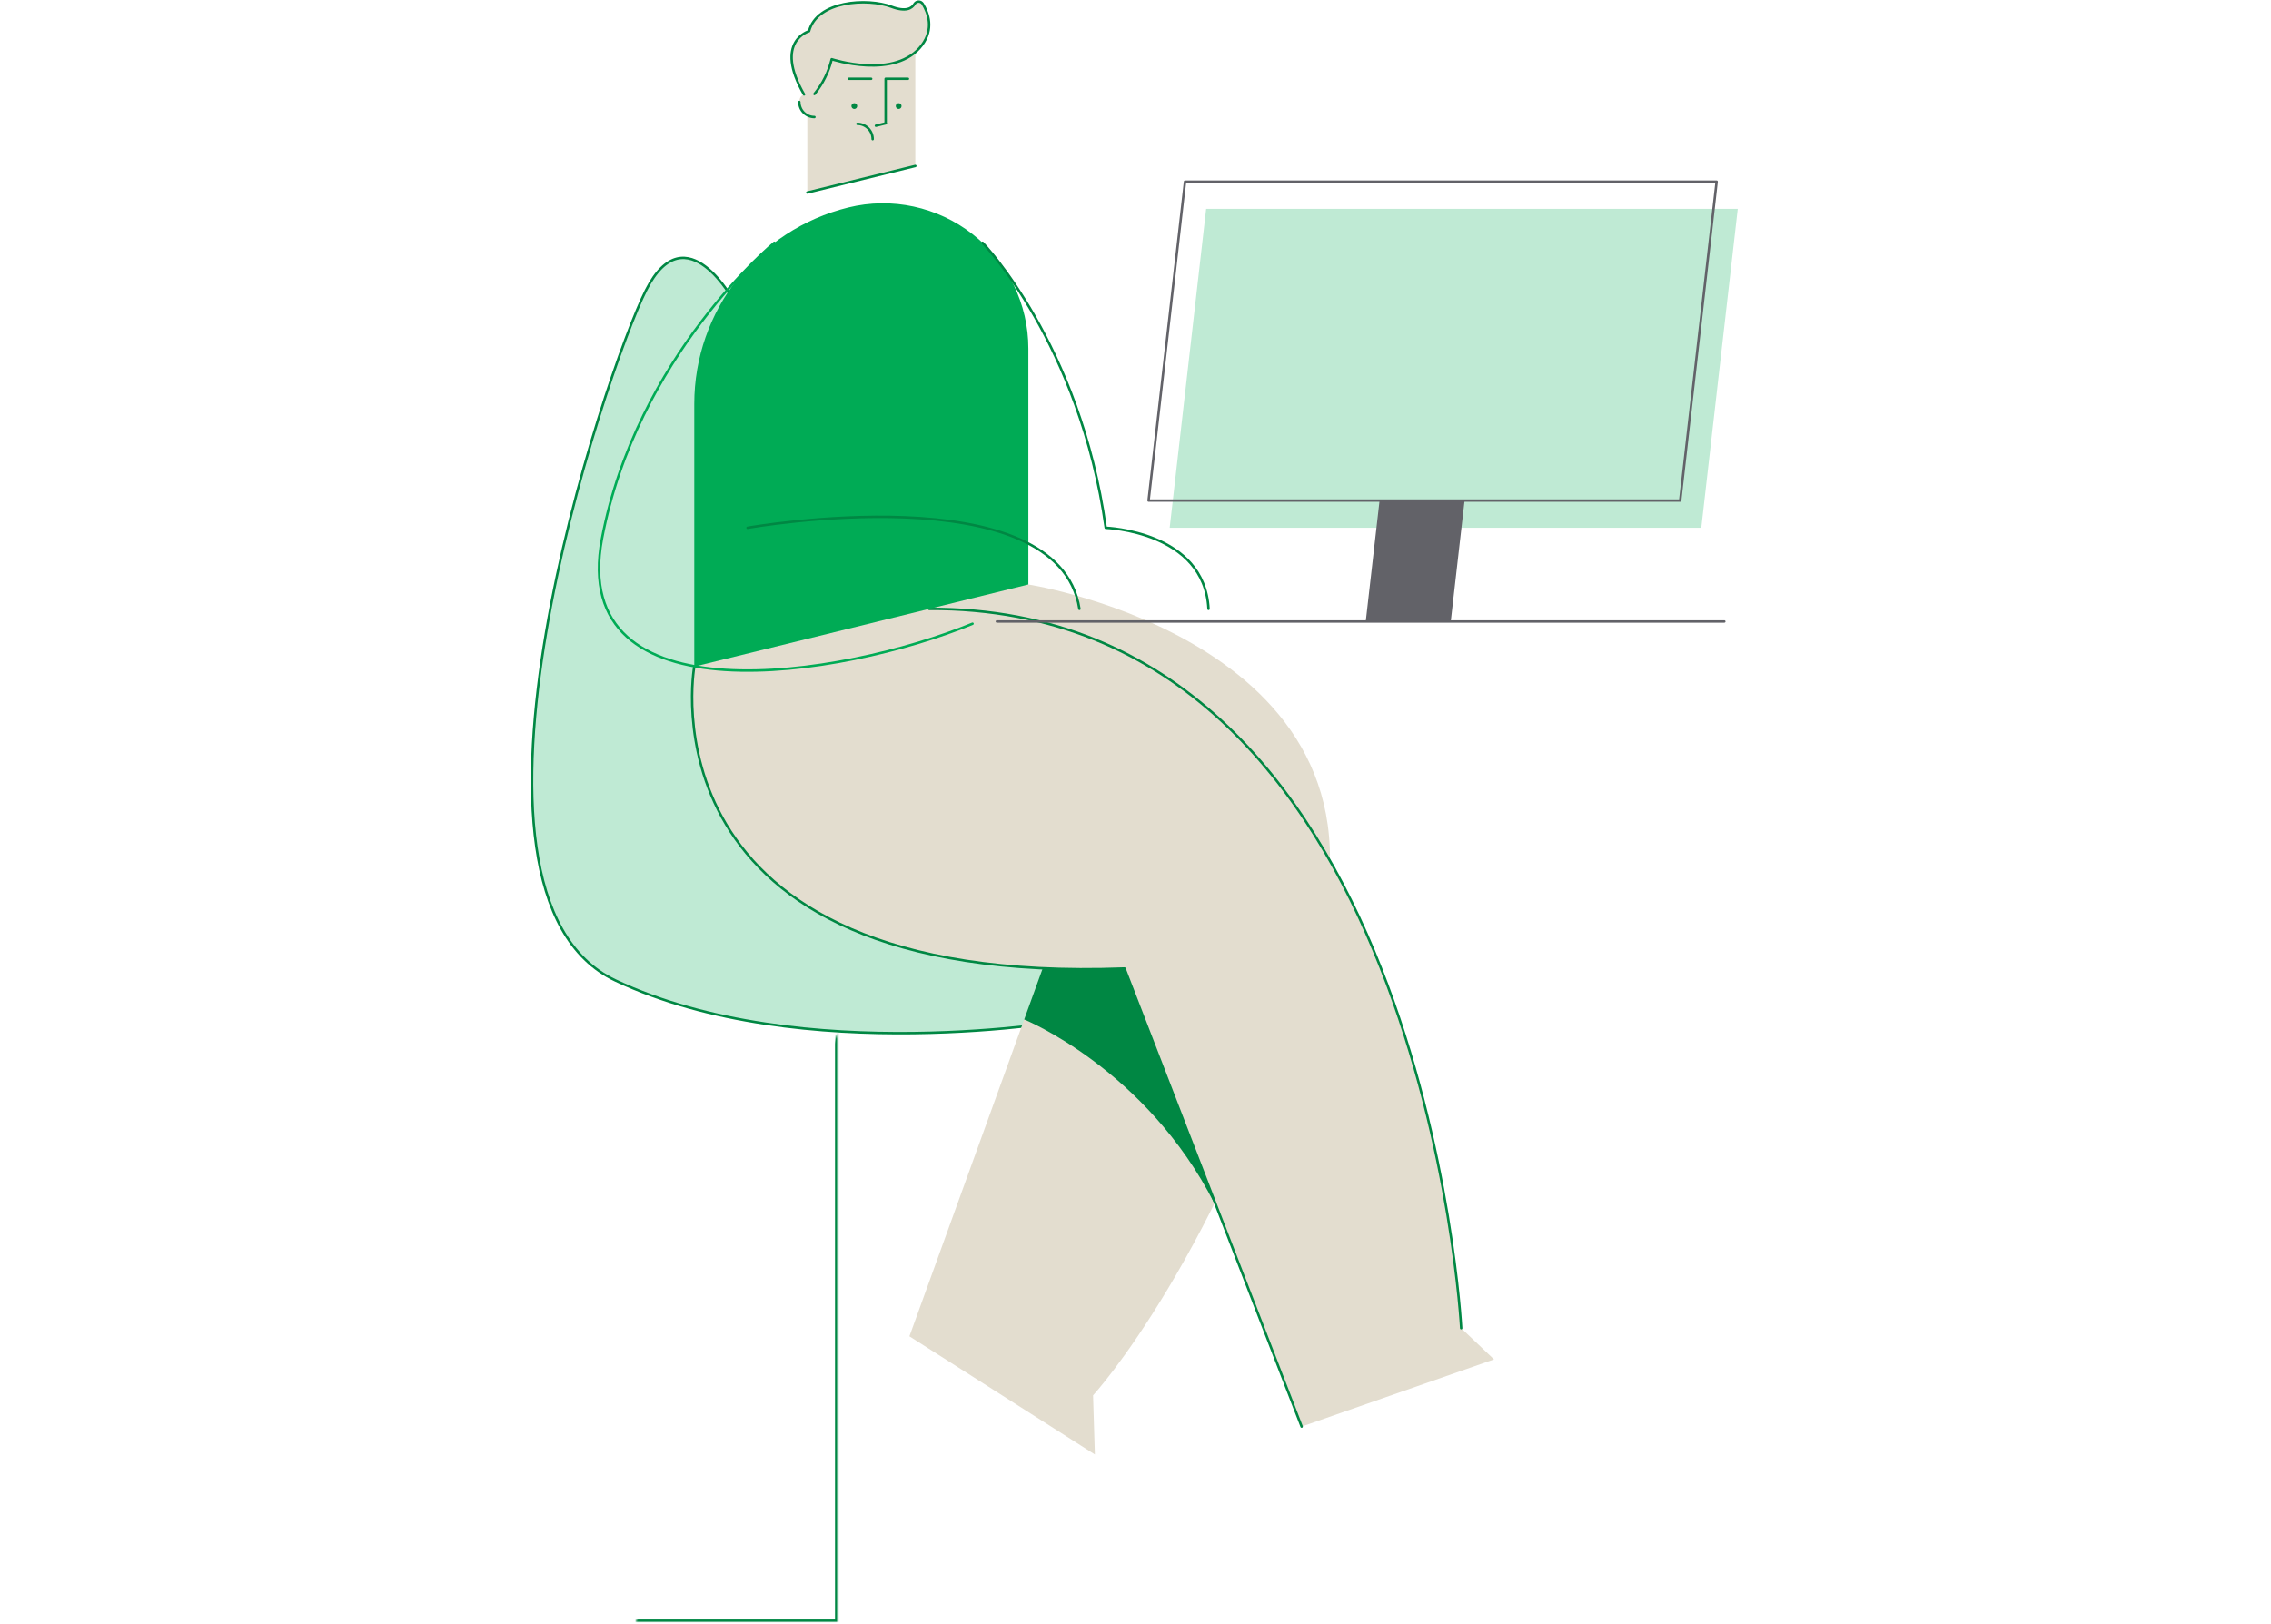 <svg fill="none" height="1001" viewBox="0 0 1400 1001" width="1400" xmlns="http://www.w3.org/2000/svg" xmlns:xlink="http://www.w3.org/1999/xlink"><mask id="a" fill="#fff"><path clip-rule="evenodd" d="m516.261 636.679v363.321h-124.249" fill="#fff" fill-rule="evenodd"/></mask><path clip-rule="evenodd" d="m453.023 186.659s-29.965-56.702-54.762-7.737-133.15 371.63-18.808 425.617c114.343 53.987 281.547 24.336 281.547 24.336" fill="#bfead4" fill-rule="evenodd"/><path d="m453.023 186.659s-29.965-56.702-54.762-7.737-133.15 371.63-18.808 425.617c114.343 53.987 281.547 24.336 281.547 24.336" stroke="#008743" stroke-linecap="round" stroke-linejoin="round" stroke-width="1.5"/><path d="m633.956 360.364-102.976 6.605 118.764 210.893-89.112 246.042 114.32 72.844-1.115-36.44s77.57-84.106 136.559-273.658c58.99-189.553-176.44-226.286-176.44-226.286z" fill="#e3ddcf"/><path d="m720.866 552.757-70.285-12.553-17.736 7.652 16.899 30.007-18.36 50.693s75.131 30.542 117.295 113.467c3.482-6.971 7.001-14.267 10.558-21.888-11.352-61.798-38.371-167.378-38.371-167.378z" fill="#008743"/><path d="m1048.78 325.405h-327.705l22.478-196.626h327.707z" fill="#bfead4"/><path d="m1035.77 308.633h-327.707l22.477-196.627h327.71z" style="fill-rule:evenodd;clip-rule:evenodd;stroke:#626268;stroke-width:1.5;stroke-linecap:round;stroke-linejoin:round"/><path d="m894.335 383.178 8.523-74.546h-52.411l-8.522 74.546z" fill="#626268"/><path d="m900.763 818.884s-22.976-444.906-327.988-443.483l-144.771 35.592s-35.992 197.432 265.216 186.135l109.188 282.431 118.601-41.423z" fill="#e3ddcf"/><path d="m900.763 818.884s-22.976-444.906-327.988-443.483" stroke="#008743" stroke-linecap="round" stroke-linejoin="round" stroke-width="1.5"/><path d="m428.004 410.993s-35.992 197.432 265.216 186.134l109.188 282.432" stroke="#008743" stroke-linecap="round" stroke-linejoin="round" stroke-width="1.5"/><path d="m564.269 48.584v53.752l-66.577 16.367v-90.71l66.577-16.367z" fill="#e3ddcf"/><path d="m526.66 67.181c.983 0 1.78-.797 1.78-1.78s-.797-1.78-1.78-1.78-1.781.797-1.781 1.78.798 1.78 1.781 1.78z" fill="#008743"/><path d="m554.001 67.181c.984 0 1.781-.797 1.781-1.78s-.797-1.78-1.781-1.78c-.983 0-1.78.797-1.78 1.78s.797 1.78 1.78 1.78z" fill="#008743"/><path d="m545.979 76.022v-27.439h13.743" stroke="#008743" stroke-linecap="round" stroke-linejoin="round" stroke-width="1.5"/><path d="m523.306 48.585h13.743" stroke="#008743" stroke-linecap="round" stroke-linejoin="round" stroke-width="1.5"/><path d="m502.076 62.642v9.528c-5.139 0-9.305-4.167-9.305-9.306 0-.286.013-.568.039-.847.521-5.779 9.266-5.177 9.266.625z" fill="#e3ddcf"/><path d="m502.076 72.17c-5.139 0-9.305-4.167-9.305-9.306" stroke="#008743" stroke-linecap="round" stroke-linejoin="round" stroke-width="1.5"/><path d="m528.552 76.366c5.201 0 9.417 4.217 9.417 9.419" stroke="#008743" stroke-linecap="round" stroke-linejoin="round" stroke-width="1.5"/><path d="m564.269 102.336-66.577 16.367" stroke="#008743" stroke-linecap="round" stroke-linejoin="round" stroke-width="1.5"/><path d="m545.98 76.043-6.011 1.478" stroke="#008743" stroke-linecap="round" stroke-linejoin="round" stroke-width="1.5"/><path d="m633.955 214.958v145.407l-205.952 50.628v-161.943c0-57.423 39.195-107.426 94.948-121.132h.001c26.737-6.572 55.011-.488 76.679 16.503 21.668 16.99 34.324 42.999 34.324 70.537z" fill="#00ab55"/><path clip-rule="evenodd" d="m502.076 57.975c5.107-6.27 8.745-13.605 10.647-21.465 0 0 39.498 13.024 55.695-8.787 7.341-9.886 3.926-19.533.481-25.232-.52-.904-1.475-1.469-2.518-1.49-1.042-.02-2.019.508-2.574 1.391-1.603 2.806-5.377 5.108-14.215 1.794-14.895-5.586-45.893-3.766-50.832 15.064 0 0-21.964 6.12-3.097 38.995" fill="#e3ddcf" fill-rule="evenodd"/><g stroke-linecap="round" stroke-linejoin="round" stroke-width="1.5"><path d="m502.076 57.975c5.107-6.27 8.745-13.605 10.647-21.465 0 0 39.498 13.024 55.695-8.787 7.341-9.886 3.926-19.533.481-25.232-.52-.904-1.475-1.469-2.518-1.49-1.042-.02-2.019.508-2.574 1.391-1.603 2.806-5.377 5.108-14.215 1.794-14.895-5.586-45.893-3.766-50.832 15.064 0 0-21.964 6.12-3.097 38.995" stroke="#008743"/><path d="m614.537 383.178h448.443" stroke="#626268"/><path d="m477.341 149.67s-84.893 69.729-106.229 182.429c-21.337 112.701 147.845 85.62 228.428 52.446" stroke="#00ab55"/><path d="m460.852 325.405s191.402-33.839 204.581 49.996" stroke="#008743"/><path d="m605.736 149.67s60.068 61.994 75.909 175.734c0 0 60.927 2.096 63.364 49.997" stroke="#008743"/></g><path d="m517.761 636.679c0-.828-.672-1.5-1.5-1.5-.829 0-1.5.672-1.5 1.5zm-1.5 363.321v1.5c.828 0 1.5-.67 1.5-1.5zm-124.249-1.5c-.828 0-1.5.672-1.5 1.5 0 .83.672 1.5 1.5 1.5zm122.749-361.821v363.321h3v-363.321zm1.5 361.821h-124.249v3h124.249z" fill="#008743" mask="url(#a)"/></svg>